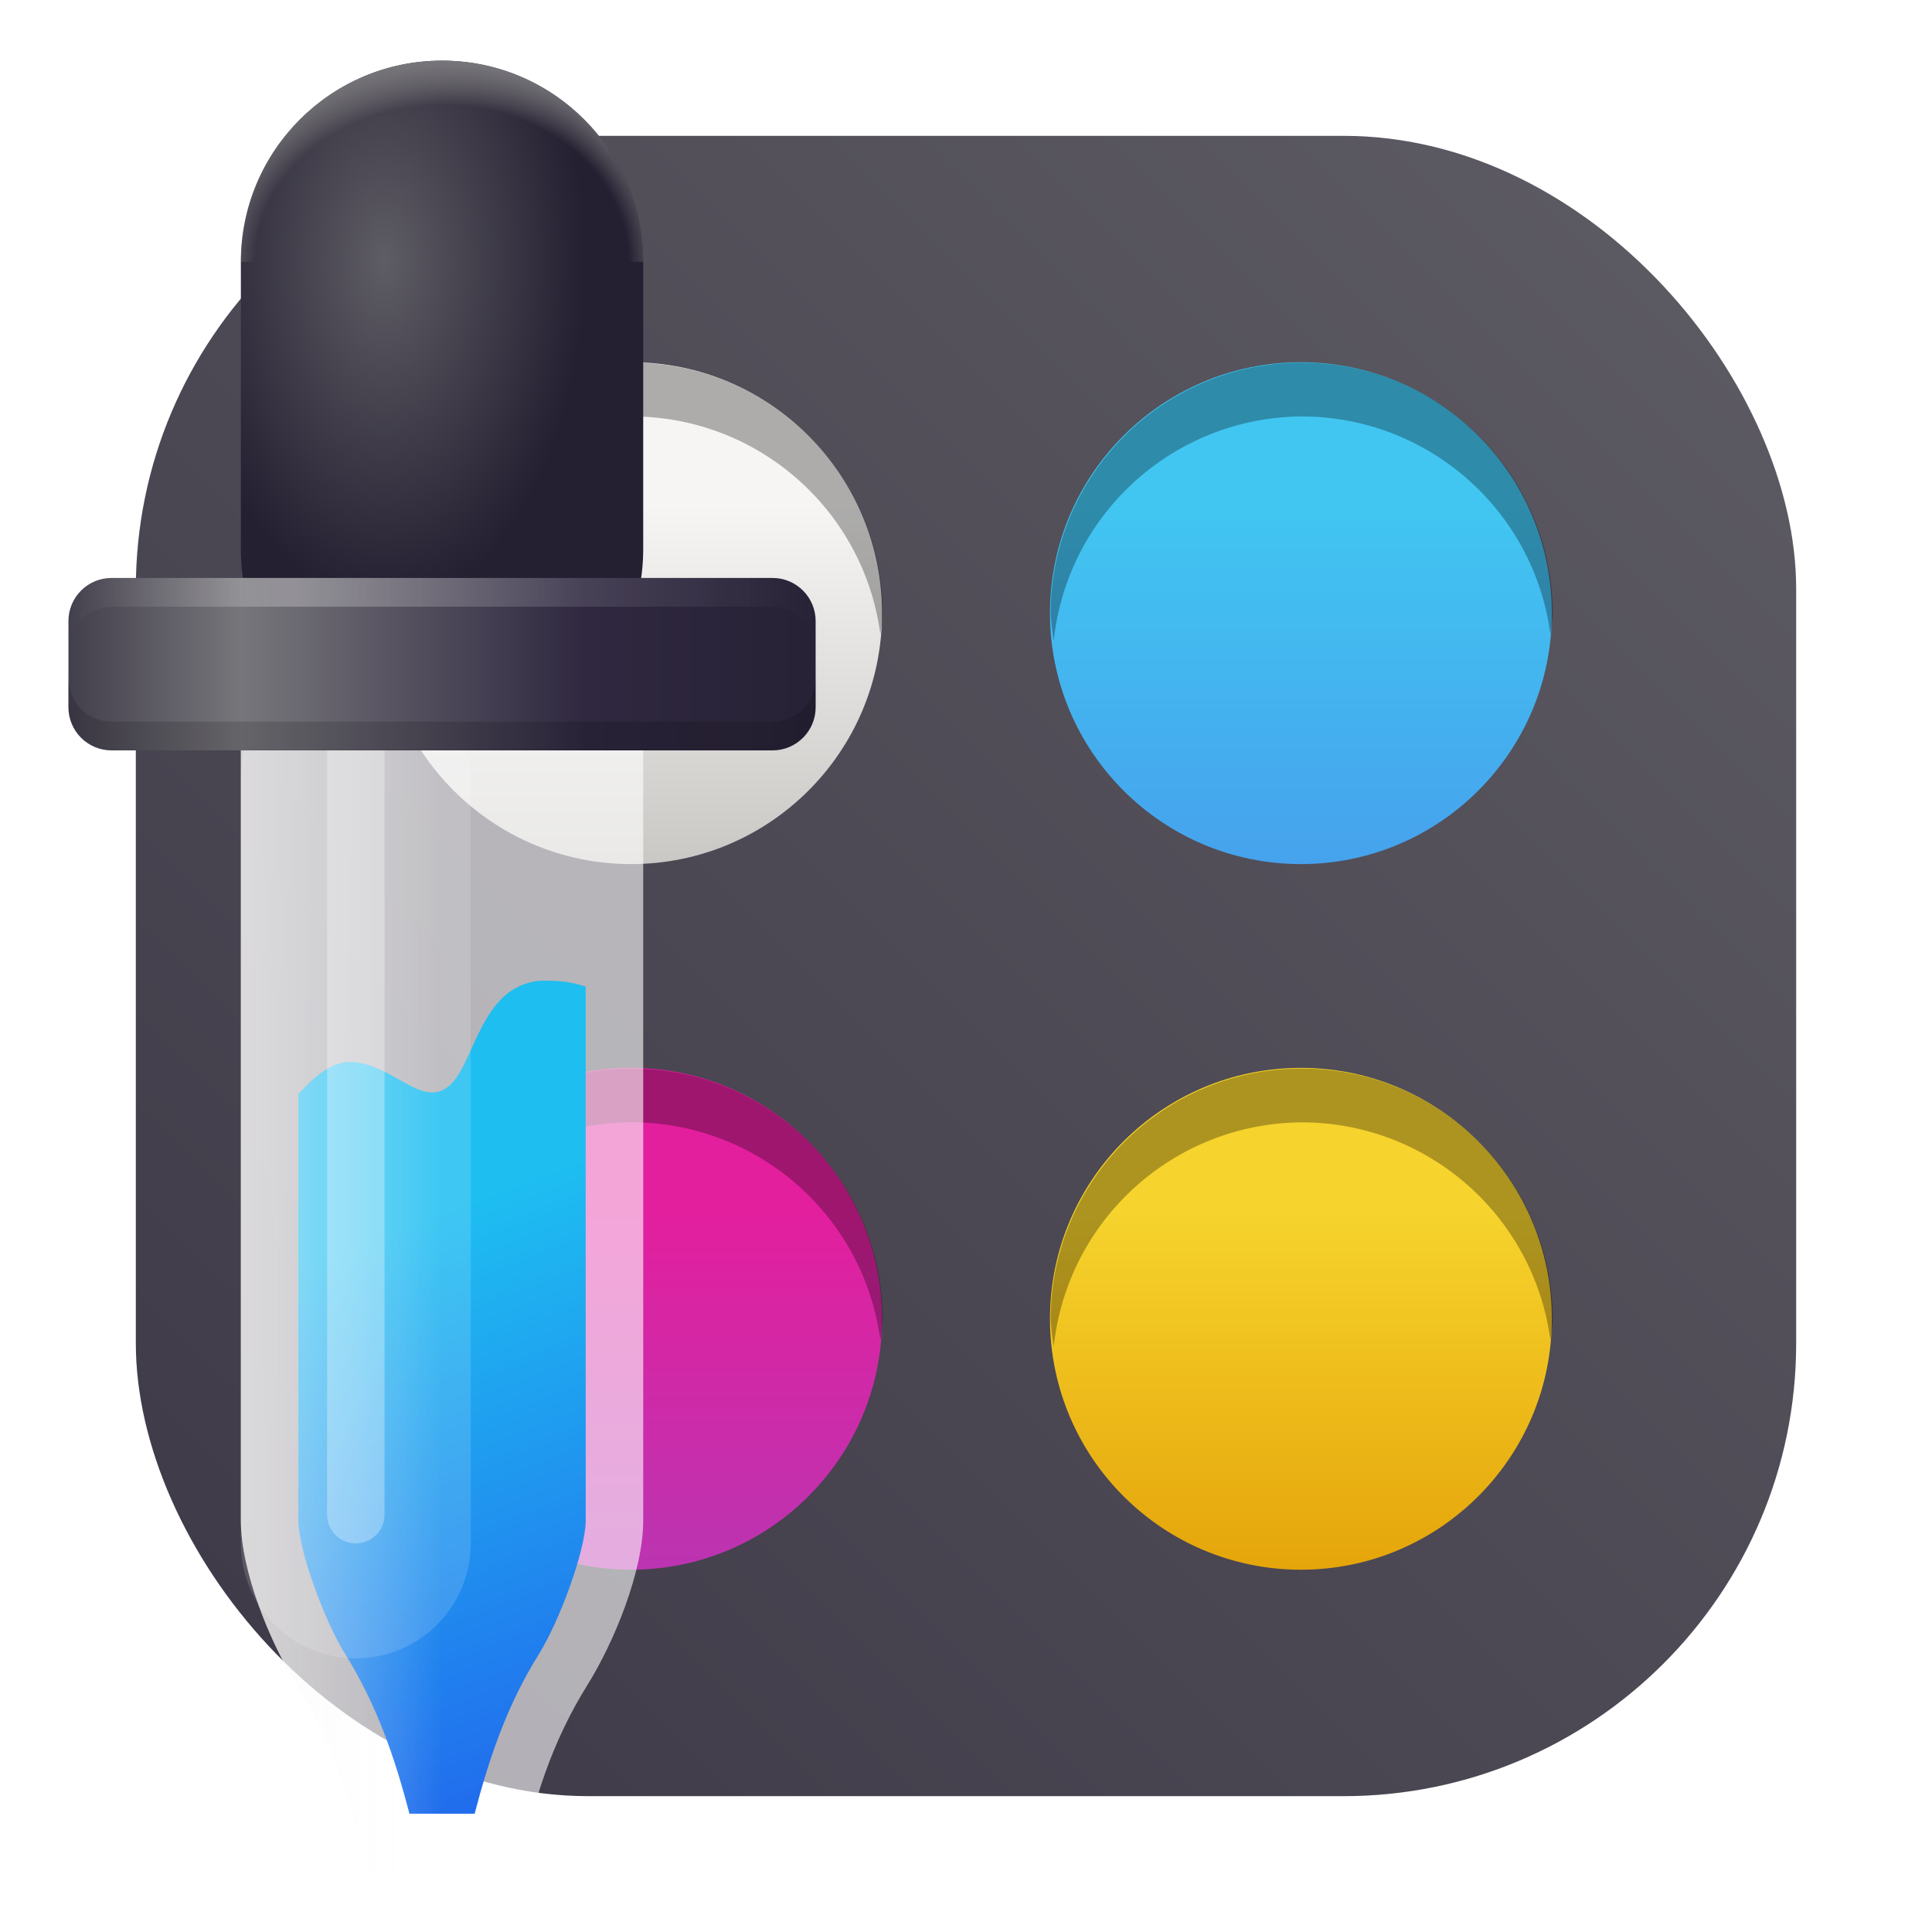 <svg id="svg5" version="1.1" viewBox="0 0 64 64" xmlns="http://www.w3.org/2000/svg">
  <defs id="defs3">
    <style id="style1" type="text/css"/>
    <style id="style2" type="text/css"/>
    <filter id="filter1057" x="-.027" y="-.027" width="1.054" height="1.054" color-interpolation-filters="sRGB">
      <feGaussianBlur id="feGaussianBlur2" stdDeviation="0.619"/>
    </filter>
    <linearGradient id="linearGradient1053" x1="-127" x2="-72" y1="60" y2="5" gradientTransform="translate(131.5 -.51)" gradientUnits="userSpaceOnUse">
      <stop id="stop2" stop-color="#3d3846" offset="0"/>
      <stop id="stop3" stop-color="#5e5c64" offset="1"/>
    </linearGradient>
    <linearGradient id="n" x1="4" x2="56" y1="38.5" y2="38.5" gradientTransform="translate(-155.792,-46.985)" gradientUnits="userSpaceOnUse">
      <stop id="stop29" stop-color="#ffffff" stop-opacity="0" offset="0"/>
      <stop id="stop30" stop-color="#ffffff" stop-opacity=".263" offset=".3"/>
      <stop id="stop31" stop-color="#ffffff" stop-opacity="0" offset="1"/>
    </linearGradient>
    <radialGradient id="m" cx="30" cy="186" r="14" gradientTransform="matrix(1.189,0,0,1,-161.476,-218.985)" gradientUnits="userSpaceOnUse">
      <stop id="stop26" stop-color="#9a9996" stop-opacity="0" offset="0"/>
      <stop id="stop27" stop-color="#9a9996" stop-opacity="0" offset=".779"/>
      <stop id="stop28" stop-color="#77767b" offset="1"/>
    </radialGradient>
    <linearGradient id="l" x1="-2.958" x2="62.958" y1="42" y2="42" gradientTransform="translate(-155.792,-46.985)" gradientUnits="userSpaceOnUse">
      <stop id="stop22" stop-color="#241f31" offset="0"/>
      <stop id="stop23" stop-color="#77767b" offset=".288"/>
      <stop id="stop24" stop-color="#2f2840" offset=".652"/>
      <stop id="stop25" stop-color="#241f31" offset="1"/>
    </linearGradient>
    <radialGradient id="k" cx="26" cy="190.167" r="14" gradientTransform="matrix(1,0,0,1.714,-155.792,-358.985)" gradientUnits="userSpaceOnUse">
      <stop id="stop20" stop-color="#5e5c64" offset="0"/>
      <stop id="stop21" stop-color="#241f31" offset="1"/>
    </radialGradient>
    <linearGradient id="j" x1="16" x2="30" y1="86" y2="86" gradientTransform="translate(-155.792,-46.985)" gradientUnits="userSpaceOnUse">
      <stop id="stop18" stop-color="#f6f5f4" stop-opacity=".502" offset="0"/>
      <stop id="stop19" stop-color="#ffffff" stop-opacity="0" offset="1"/>
    </linearGradient>
    <linearGradient id="i" x1="72.062" x2="40.97" y1="230.291" y2="310.562" gradientTransform="matrix(.81 -.707 .81 .707 -368.804 -79.44)" gradientUnits="userSpaceOnUse">
      <stop id="stop16" stop-color="#1ebef1" offset="0"/>
      <stop id="stop17" stop-color="#2509e8" offset="1"/>
    </linearGradient>
    <linearGradient id="e" x1="50" x2="70" y1="258" y2="258" gradientTransform="matrix(0 -.594 .594 0 -131.281 80.688)" gradientUnits="userSpaceOnUse">
      <stop id="stop13" stop-color="#576ce3" offset="0"/>
      <stop id="stop14" stop-color="#bb34b1" offset="0"/>
      <stop id="stop15" stop-color="#e31f9e" offset="1"/>
    </linearGradient>
    <linearGradient id="d" x1="84" x2="104" y1="258" y2="258" gradientTransform="matrix(0 -.594 .594 0 -111.094 100.875)" gradientUnits="userSpaceOnUse">
      <stop id="stop11" stop-color="#e5a50a" offset="0"/>
      <stop id="stop12" stop-color="#f6d32d" offset="1"/>
    </linearGradient>
    <linearGradient id="c" x1="50" x2="70" y1="258" y2="258" gradientTransform="matrix(0 -.594 .594 0 -131.281 59.312)" gradientUnits="userSpaceOnUse">
      <stop id="stop9" stop-color="#c9c8c5" offset="0"/>
      <stop id="stop10" stop-color="#f6f5f4" offset="1"/>
    </linearGradient>
    <linearGradient id="b" x1="84" x2="104" y1="258" y2="258" gradientTransform="matrix(0 -.594 .594 0 -111.094 79.5)" gradientUnits="userSpaceOnUse">
      <stop id="stop7" stop-color="#46a2ed" offset="0"/>
      <stop id="stop8" stop-color="#41c6f1" offset="1"/>
    </linearGradient>
  </defs>
  <rect id="rect3" x="4.5" y="4.5" width="55" height="55" ry="15" fill="#141414" filter="url(#filter1057)" opacity=".3" stroke-linecap="round" stroke-width="2.744"/>
  <rect id="rect4" x="4.5" y="4.5" width="55" height="55" ry="15" fill="url(#linearGradient1053)" stroke-linecap="round" stroke-width="2.744"/>
  <circle id="circle4" cx="-1326.3" cy="-1241.6" r="0" fill="#5e4aa6"/>
  <circle id="circle5" cx="-226.72" cy="23.855" r="0" fill="#5e4aa6" fill-rule="evenodd"/>
  <g id="g24" transform="translate(1 -1)">
    <g id="g21" transform="translate(-5e-7,2)">
      <g id="g4">
        <path id="path35" d="m42.094 34.375c4.59 0 8.312 3.723 8.312 8.312s-3.723 8.312-8.312 8.312c-4.59 0-8.312-3.723-8.312-8.312s3.723-8.312 8.312-8.312z" fill="url(#d)" stroke-width=".594"/>
      </g>
      <path id="path19" transform="matrix(.594 0 0 .594 -20.844 -17.875)" d="m106 88c-7.73 0-14 6.27-14 14 0.031 0.504 0.086 1.004 0.172 1.5 0.762-7.078 6.711-12.453 13.828-12.5 7.016 0.004 12.945 5.195 13.871 12.148 0.059-0.383 0.102-0.766 0.129-1.148 0-7.73-6.27-14-14-14z" fill="#000000" fill-opacity=".3"/>
    </g>
    <g id="g22" transform="translate(-2,2)">
      <g id="g5">
        <path id="path36" d="m21.906 34.375c4.59 0 8.312 3.723 8.312 8.312s-3.723 8.312-8.312 8.312c-4.59 0-8.313-3.723-8.313-8.312s3.723-8.312 8.313-8.312z" fill="url(#e)" stroke-width=".594"/>
      </g>
      <path id="path18" transform="matrix(.594 0 0 .594 -20.844 -17.875)" d="m72 88c-7.73 0-14 6.27-14 14 0.031 0.504 0.086 1.004 0.172 1.5 0.762-7.078 6.711-12.453 13.828-12.5 7.016 0.004 12.945 5.195 13.871 12.148 0.059-0.383 0.102-0.766 0.129-1.148 0-7.73-6.27-14-14-14z" fill="#000000" fill-opacity=".3"/>
    </g>
    <g id="g20">
      <g id="g3">
        <path id="path33" d="m42.094 13c4.59 0 8.312 3.723 8.312 8.312s-3.723 8.312-8.312 8.312c-4.59 0-8.312-3.723-8.312-8.312s3.723-8.312 8.312-8.312z" fill="url(#b)" stroke-width=".594"/>
      </g>
      <path id="path20" transform="matrix(.594 0 0 .594 -20.844 -17.875)" d="m106 88" fill="#000000" fill-opacity=".3"/>
      <path id="path17" transform="matrix(.594 0 0 .594 -20.844 -17.875)" d="m106 52c-7.73 0-14 6.27-14 14 0.031 0.504 0.086 1.004 0.172 1.5 0.762-7.078 6.711-12.453 13.828-12.5 7.016 0.004 12.945 5.195 13.871 12.148 0.059-0.383 0.102-0.766 0.129-1.148 0-7.73-6.27-14-14-14z" fill="#000000" fill-opacity=".3"/>
    </g>
    <g id="g23" transform="translate(-2)">
      <g id="g6">
        <path id="path34" d="m21.906 13c4.59 0 8.312 3.723 8.312 8.312s-3.723 8.312-8.312 8.312c-4.59 0-8.313-3.723-8.313-8.312s3.723-8.312 8.313-8.312z" fill="url(#c)" stroke-width=".594"/>
      </g>
      <path id="path37" transform="matrix(.594 0 0 .594 -20.844 -17.875)" d="m72 52c-7.73 0-14 6.27-14 14 0.031 0.504 0.086 1.004 0.172 1.5 0.762-7.078 6.711-12.453 13.828-12.5 7.016 0.004 12.945 5.195 13.871 12.148 0.059-0.383 0.102-0.766 0.129-1.148 0-7.73-6.27-14-14-14z" fill="#000000" fill-opacity=".3"/>
    </g>
  </g>
  <g id="g2" transform="matrix(.476 0 0 .476 74.52 24.374)">
    <path id="path38" d="m-139.792-0.985v55.602c0 3.531 2.027 8.469 3.895 11.461 2.438 3.906 3.746 7.977 4.793 12.938h10.625c1.047-4.961 2.355-9.031 4.793-12.938 1.867-2.992 3.895-7.93 3.895-11.461v-55.602z" fill="#ffffff" fill-opacity=".6"/>
    <path id="path39" d="m-119.139 17.062c-2.934 0.395-3.863 3.16-5.035 5.637-2.227 4.797-4.547-0.027-8.098 0-0.695 0.004-1.426 0.359-2.145 0.918-0.5 0.375-0.984 0.902-1.375 1.312v29.687c0 2.004 1.777 6.922 3.289 9.344 2.168 3.473 3.426 7.156 4.441 11.055h4.539c1.016-3.898 2.273-7.582 4.441-11.055 1.512-2.422 3.289-7.34 3.289-9.344l-4e-3 -37.164c-1.176-0.387-2.227-0.445-3.344-0.391z" fill="url(#i)"/>
    <path id="path40" d="m-139.792-0.985v55.602c0 3.531 2.027 8.469 3.895 11.461 2.438 3.906 3.746 7.977 4.793 12.938h10.625c1.047-4.961 2.355-9.031 4.793-12.938 1.867-2.992 3.895-7.93 3.895-11.461v-55.602z" fill="url(#j)"/>
    <path id="path41" d="m-131.792 56.203v-53.188" fill="none" stroke="#ffffff" stroke-linecap="round" stroke-opacity=".141" stroke-width="16"/>
    <path id="path42" d="m-131.792 54.203v-53.188" fill="none" stroke="#ffffff" stroke-linecap="round" stroke-opacity=".302" stroke-width="4"/>
    <path id="path43" d="m-125.792-46.985c7.73 0 14 6.27 14 14v20c0 7.73-6.27 14-14 14s-14-6.27-14-14v-20c0-7.73 6.27-14 14-14z" fill="url(#k)"/>
    <path id="path44" d="m-148.792-10.985h46c1.656 0 3 1.344 3 3v6c0 1.656-1.344 3-3 3h-46c-1.656 0-3-1.344-3-3v-6c0-1.656 1.344-3 3-3z" fill="url(#l)"/>
    <path id="path45" d="m-151.792-3.985v2c0 1.66 1.34 3 3 3h46c1.66 0 3-1.34 3-3v-2c0 1.66-1.34 3-3 3h-46c-1.66 0-3-1.34-3-3z" fill-opacity=".149"/>
    <path id="path46" d="m-139.792-32.985c0-7.73 6.27-14 14-14s14 6.27 14 14" fill="url(#m)"/>
    <path id="path47" d="m-151.792-5.985v-2c0-1.66 1.34-3 3-3h46c1.66 0 3 1.34 3 3v2c0-1.66-1.34-3-3-3h-46c-1.66 0-3 1.34-3 3z" fill="url(#n)"/>
  </g>
</svg>
